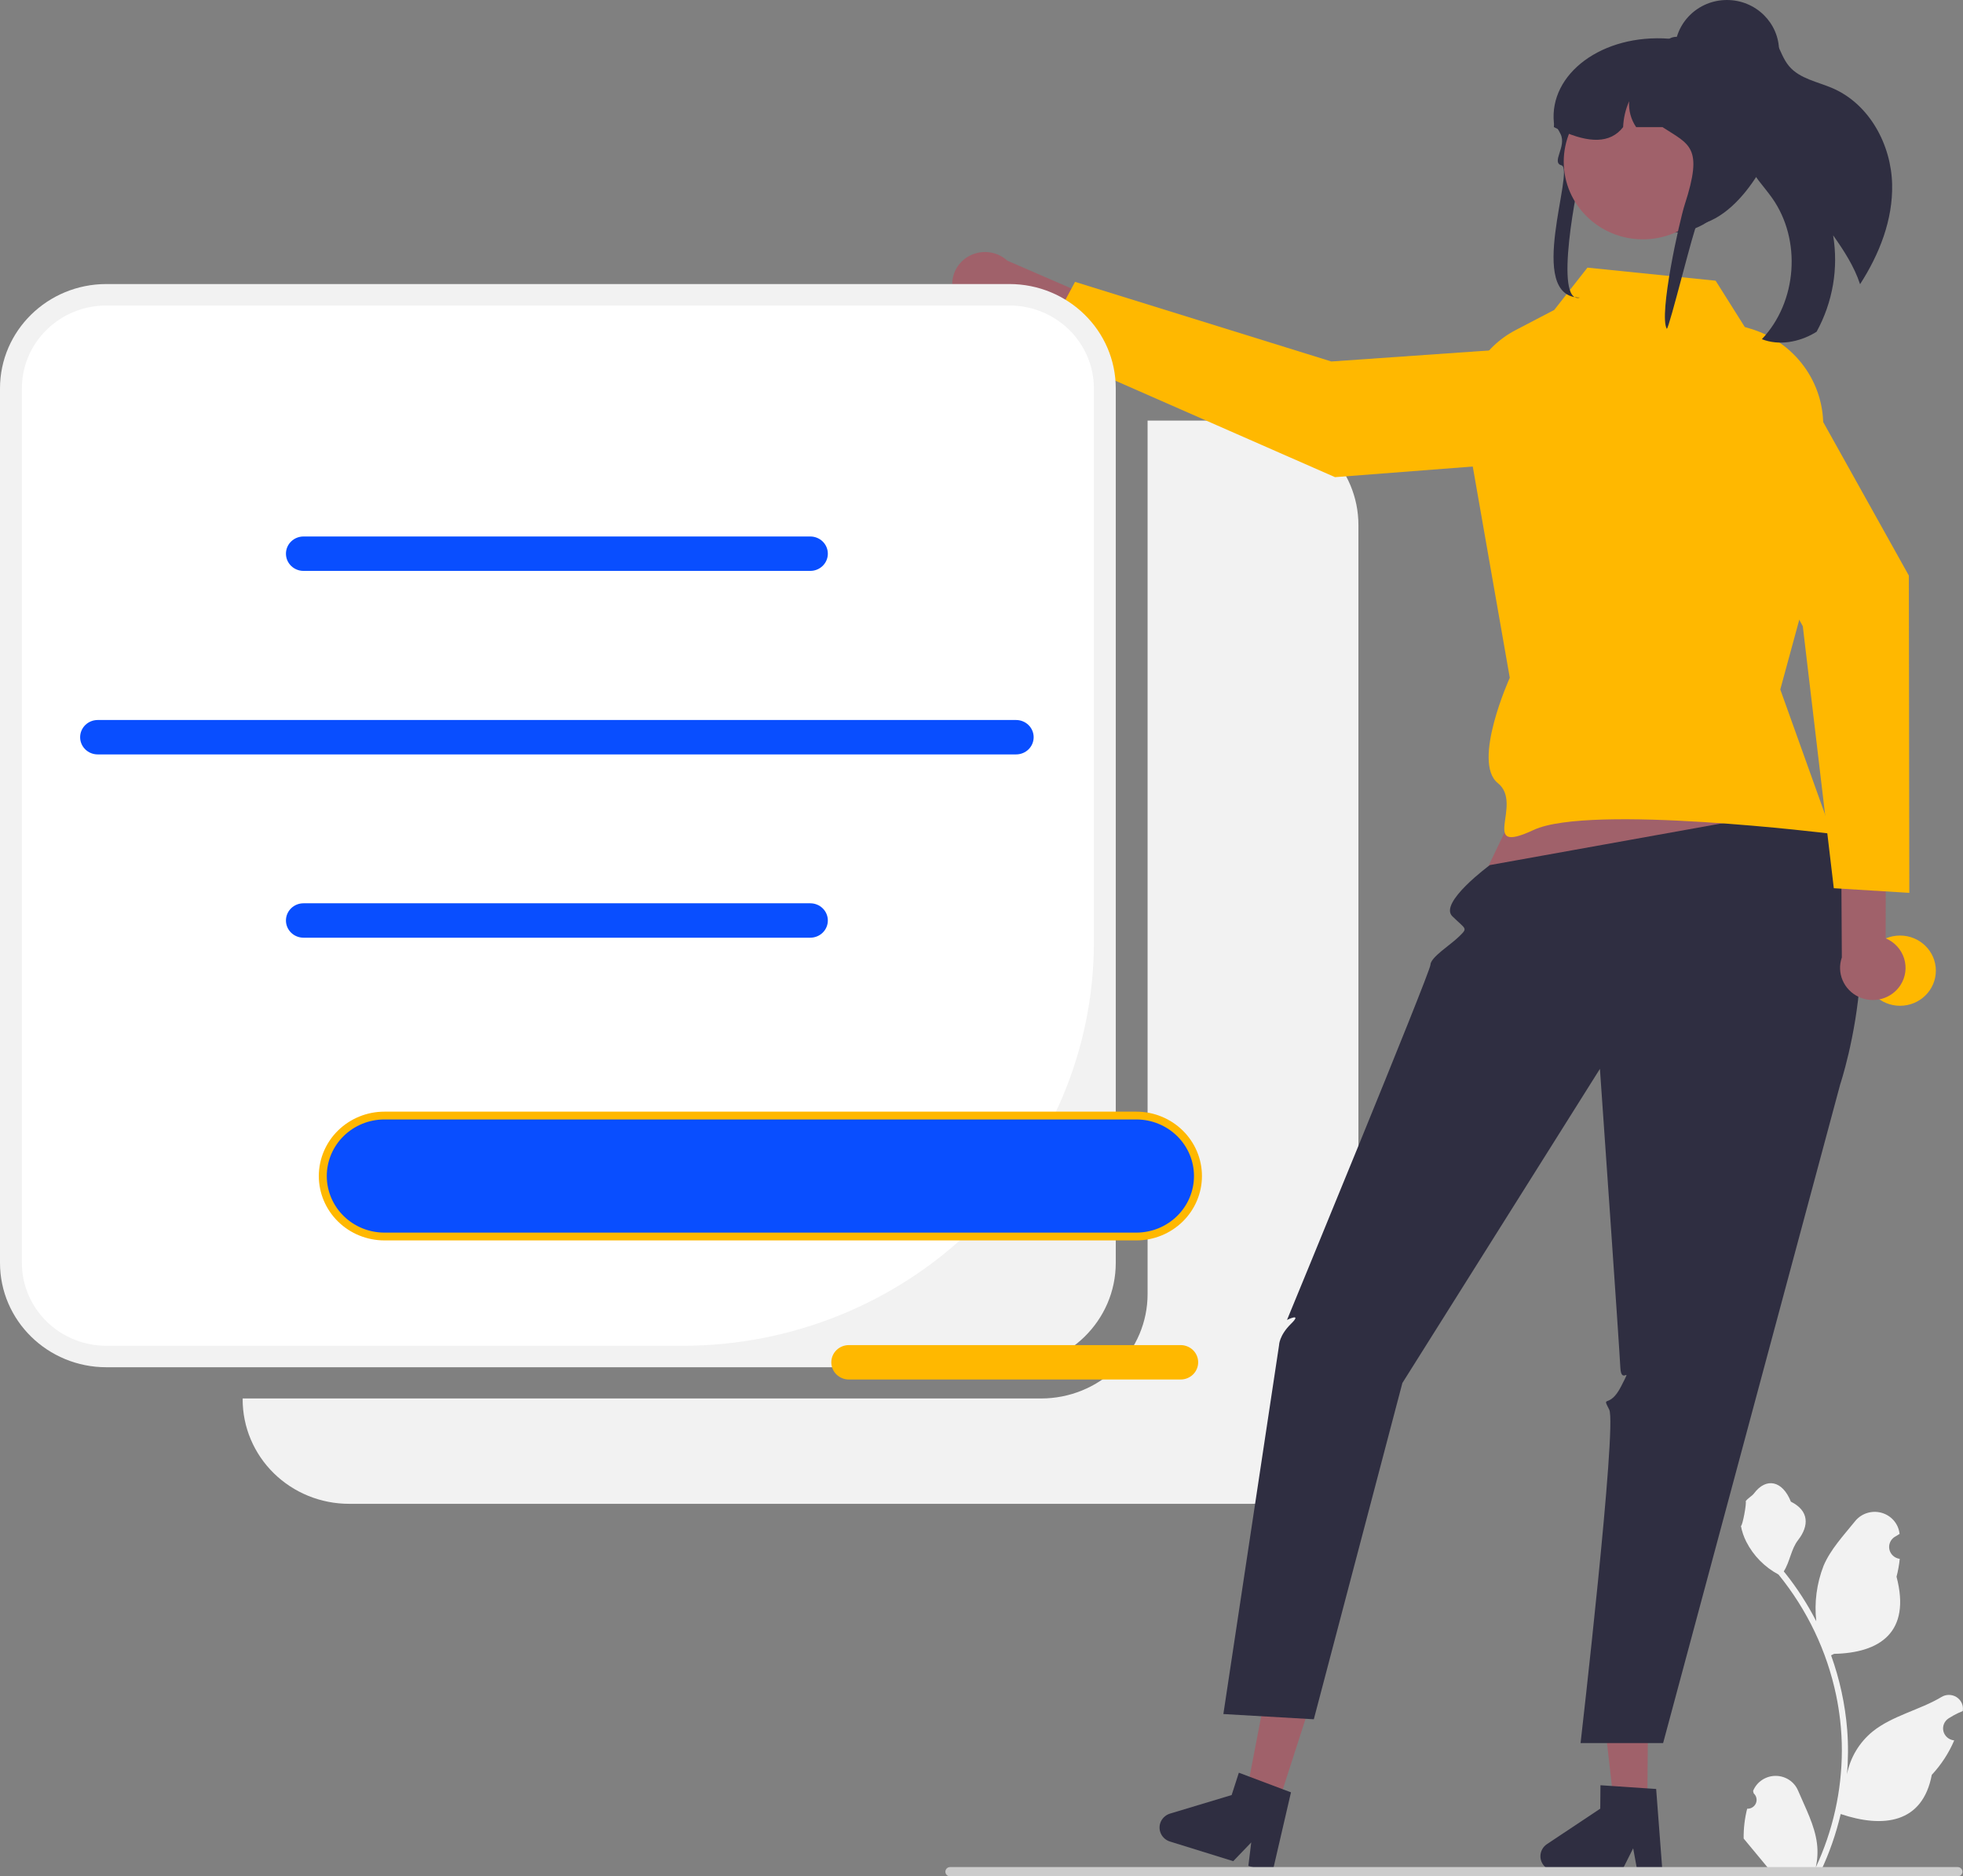 <svg width="294" height="281" viewBox="0 0 294 281" fill="none" xmlns="http://www.w3.org/2000/svg">
<rect x="0" y="0" width="294" height="281" fill="#808080" stroke="none"/>
<g clip-path="url(#clip0_96_3216)">
<path d="M187.518 62.99H171.875V193.802C171.875 195.855 171.463 197.887 170.662 199.783C169.861 201.679 168.687 203.402 167.208 204.853C165.728 206.305 163.972 207.456 162.038 208.241C160.105 209.027 158.033 209.431 155.941 209.431H36.343V209.581C36.343 211.633 36.755 213.665 37.556 215.562C38.357 217.458 39.531 219.181 41.01 220.632C42.49 222.083 44.246 223.234 46.179 224.02C48.113 224.805 50.185 225.209 52.277 225.209H187.518C189.61 225.209 191.682 224.805 193.615 224.02C195.549 223.234 197.305 222.083 198.785 220.632C200.264 219.181 201.438 217.458 202.239 215.562C203.039 213.665 203.452 211.633 203.452 209.581V78.619C203.452 74.474 201.773 70.499 198.785 67.568C195.796 64.637 191.744 62.99 187.518 62.99Z" fill="#F2F2F2"/>
<path d="M261.673 270.871C261.95 270.883 262.224 270.812 262.458 270.666C262.692 270.521 262.875 270.308 262.982 270.058C263.089 269.807 263.115 269.53 263.056 269.264C262.997 268.998 262.856 268.757 262.653 268.572L262.56 268.211C262.572 268.182 262.585 268.153 262.597 268.124C262.876 267.478 263.343 266.927 263.941 266.54C264.538 266.154 265.238 265.949 265.954 265.951C266.669 265.954 267.368 266.164 267.963 266.555C268.557 266.946 269.02 267.5 269.294 268.149C270.39 270.736 271.784 273.329 272.128 276.065C272.279 277.274 272.215 278.5 271.939 279.688C274.512 274.183 275.848 268.2 275.857 262.144C275.857 260.625 275.771 259.106 275.599 257.596C275.456 256.358 275.259 255.129 275.006 253.909C273.627 247.287 270.667 241.08 266.367 235.799C264.286 234.685 262.603 232.973 261.545 230.892C261.162 230.144 260.891 229.346 260.741 228.522C260.976 228.552 261.626 225.045 261.449 224.83C261.776 224.343 262.362 224.101 262.719 223.626C264.496 221.263 266.944 221.676 268.222 224.887C270.952 226.238 270.978 228.48 269.303 230.635C268.238 232.007 268.091 233.862 267.156 235.331C267.252 235.451 267.352 235.568 267.449 235.689C269.207 237.907 270.74 240.289 272.025 242.8C271.712 239.987 272.085 237.141 273.113 234.497C274.154 232.032 276.107 229.956 277.826 227.826C278.281 227.253 278.898 226.826 279.6 226.598C280.303 226.37 281.058 226.351 281.771 226.544C282.484 226.737 283.123 227.133 283.607 227.681C284.091 228.23 284.398 228.908 284.489 229.628C284.493 229.659 284.496 229.69 284.5 229.722C284.244 229.863 283.994 230.013 283.75 230.172C283.442 230.373 283.204 230.661 283.067 230.997C282.929 231.333 282.898 231.703 282.978 232.057C283.058 232.41 283.245 232.732 283.515 232.98C283.784 233.228 284.124 233.39 284.489 233.445L284.527 233.451C284.436 234.354 284.275 235.248 284.045 236.127C286.251 244.493 281.489 247.54 274.691 247.677C274.541 247.752 274.394 247.828 274.244 247.9C275.535 251.488 276.345 255.226 276.653 259.019C276.828 261.257 276.817 263.505 276.622 265.741L276.634 265.662C277.127 263.176 278.479 260.932 280.463 259.31C283.409 256.936 287.572 256.061 290.751 254.153C291.089 253.94 291.482 253.827 291.883 253.826C292.285 253.825 292.678 253.937 293.017 254.148C293.356 254.359 293.626 254.661 293.796 255.017C293.966 255.374 294.028 255.771 293.975 256.162L293.962 256.245C293.488 256.434 293.027 256.652 292.581 256.898C292.325 257.039 292.075 257.189 291.831 257.348C291.524 257.549 291.285 257.837 291.148 258.173C291.01 258.51 290.979 258.879 291.059 259.233C291.139 259.587 291.326 259.908 291.596 260.156C291.865 260.404 292.205 260.566 292.57 260.621L292.608 260.627C292.635 260.631 292.658 260.635 292.685 260.638C291.875 262.535 290.738 264.28 289.325 265.798C287.946 273.101 282.023 273.794 275.687 271.667H275.683C274.988 274.63 273.981 277.514 272.678 280.273H261.942C261.903 280.156 261.869 280.035 261.834 279.918C262.828 279.98 263.826 279.921 264.805 279.745C264.008 278.786 263.212 277.82 262.415 276.861C262.397 276.843 262.381 276.824 262.365 276.804C261.961 276.314 261.553 275.827 261.149 275.336L261.149 275.336C261.127 273.832 261.304 272.331 261.673 270.871Z" fill="#F2F2F2"/>
<path d="M143.421 45.196C143.813 45.778 144.33 46.27 144.935 46.638C145.54 47.005 146.219 47.24 146.925 47.325C147.631 47.409 148.348 47.343 149.025 47.129C149.703 46.916 150.325 46.56 150.848 46.088L173.17 55.965L177.473 50.581L150.874 39.039C149.998 38.234 148.851 37.772 147.65 37.741C146.449 37.71 145.279 38.112 144.36 38.871C143.441 39.63 142.838 40.693 142.665 41.858C142.492 43.024 142.761 44.212 143.421 45.196Z" fill="#A0616A"/>
<path d="M239.215 51.355L241.429 63.66C241.532 64.234 241.512 64.823 241.369 65.389C241.227 65.955 240.965 66.486 240.602 66.946C240.238 67.407 239.78 67.789 239.257 68.066C238.734 68.343 238.158 68.509 237.565 68.555L199.948 71.457L155.73 52.046L161.011 42.212L199.396 54.135L239.215 51.355Z" fill="#FFB800"/>
<path d="M151.174 42.537H15.934C7.134 42.537 0 49.534 0 58.165V189.127C0 197.759 7.134 204.756 15.934 204.756H151.174C159.975 204.756 167.108 197.759 167.108 189.127V58.165C167.108 49.534 159.975 42.537 151.174 42.537Z" fill="#F2F2F2"/>
<path d="M15.934 45.751C14.272 45.751 12.626 46.072 11.09 46.696C9.555 47.32 8.159 48.234 6.984 49.387C5.809 50.54 4.876 51.908 4.24 53.414C3.604 54.921 3.277 56.535 3.277 58.166V189.127C3.277 192.42 4.61 195.578 6.984 197.906C9.358 200.234 12.577 201.542 15.934 201.542H102.248C110.335 201.542 118.343 199.98 125.815 196.944C133.286 193.909 140.075 189.459 145.794 183.85C151.512 178.241 156.049 171.582 159.144 164.253C162.238 156.925 163.831 149.07 163.831 141.138V58.166C163.831 56.535 163.504 54.921 162.868 53.414C162.232 51.908 161.299 50.54 160.124 49.387C158.949 48.234 157.554 47.32 156.018 46.696C154.482 46.072 152.836 45.751 151.174 45.751H15.934Z" fill="white"/>
<path d="M121.36 85.496H45.452C44.756 85.496 44.088 85.224 43.595 84.741C43.103 84.258 42.826 83.603 42.826 82.919C42.826 82.236 43.103 81.581 43.595 81.098C44.088 80.615 44.756 80.344 45.452 80.344H121.36C122.057 80.344 122.725 80.615 123.217 81.098C123.71 81.581 123.986 82.236 123.986 82.919C123.986 83.603 123.71 84.258 123.217 84.741C122.725 85.224 122.057 85.496 121.36 85.496Z" fill="#094EFF"/>
<path d="M121.36 140.427H45.452C44.756 140.427 44.088 140.156 43.595 139.673C43.103 139.19 42.826 138.535 42.826 137.851C42.826 137.168 43.103 136.513 43.595 136.03C44.088 135.547 44.756 135.275 45.452 135.275H121.36C122.057 135.275 122.725 135.547 123.217 136.03C123.71 136.513 123.986 137.168 123.986 137.851C123.986 138.535 123.71 139.19 123.217 139.673C122.725 140.156 122.057 140.427 121.36 140.427Z" fill="#094EFF"/>
<path d="M152.185 112.979H14.628C13.932 112.979 13.264 112.708 12.771 112.225C12.279 111.742 12.002 111.087 12.002 110.403C12.002 109.72 12.279 109.065 12.771 108.582C13.264 108.099 13.932 107.827 14.628 107.827H152.185C152.881 107.827 153.549 108.099 154.042 108.582C154.534 109.065 154.811 109.72 154.811 110.403C154.811 111.087 154.534 111.742 154.042 112.225C153.549 112.708 152.881 112.979 152.185 112.979Z" fill="#094EFF"/>
<path d="M234.462 105.591L220.759 134.226L273.473 128.989L262.469 101.5L234.462 105.591Z" fill="#A0616A"/>
<path d="M246.718 270.172L241.72 270.131L239.508 250.781L246.884 250.843L246.718 270.172Z" fill="#A0616A"/>
<path d="M230.709 277.968C230.705 278.549 230.935 279.108 231.351 279.522C231.766 279.937 232.332 280.173 232.924 280.179L242.861 280.26L244.601 276.801L245.24 280.277L248.989 280.311L248.043 267.912L246.738 267.827L241.417 267.467L239.701 267.354L239.671 270.863L231.688 276.173C231.389 276.372 231.144 276.64 230.973 276.952C230.803 277.265 230.712 277.613 230.709 277.968Z" fill="#2F2E41"/>
<path d="M191.408 270.195L186.643 268.714L190.324 249.582L197.357 251.765L191.408 270.195Z" fill="#A0616A"/>
<path d="M173.77 273.032C173.592 273.586 173.645 274.187 173.918 274.703C174.191 275.219 174.661 275.608 175.226 275.784L184.7 278.725L187.398 275.921L186.968 279.428L190.542 280.54L193.351 268.416L192.129 267.959L187.151 266.081L185.544 265.479L184.465 268.823L175.244 271.599C174.898 271.703 174.584 271.888 174.327 272.138C174.07 272.387 173.879 272.694 173.77 273.032Z" fill="#2F2E41"/>
<path d="M271.072 120.936L223.143 129.551C223.143 129.551 215.455 135.191 217.511 137.211C219.568 139.231 219.887 138.918 218.536 140.243C217.185 141.569 214.263 143.34 214.235 144.5C214.206 145.659 192.757 197.669 192.757 197.669C192.757 197.669 195.14 196.501 193.353 198.254C191.566 200.007 191.566 201.456 191.566 201.456L183.225 256.692L196.771 257.475L210.035 207.116L239.622 160.071C239.622 160.071 242.557 202.023 242.681 204.814C242.804 207.604 244.591 204.098 242.804 207.604C241.016 211.11 239.825 208.773 241.016 211.11C242.208 213.448 236.724 261.037 236.724 261.037H249.088L275.607 162.398C275.607 162.398 285.042 134.198 271.072 120.936Z" fill="#2F2E41"/>
<path d="M256.953 42.038L237.753 40.081L232.779 46.415L226.984 49.442C224.532 50.723 222.508 52.67 221.154 55.05C219.8 57.43 219.173 60.142 219.349 62.861L226.121 101.5C226.121 101.5 220.401 114.134 224.334 117.278C228.267 120.423 221.293 128.211 229.696 124.291C238.099 120.372 274.38 124.875 274.38 124.875L266.635 103.253L272.421 82.007L273.058 64.191C273.177 60.862 272.17 57.588 270.193 54.879C268.217 52.17 265.382 50.179 262.131 49.215L261.322 48.976L256.953 42.038Z" fill="#FFB800"/>
<path d="M283.385 27.601C283.511 32.909 281.488 38.048 278.583 42.563C277.72 39.927 276.168 37.529 274.549 35.242C275.365 40.188 274.496 45.261 272.077 49.674C271.991 49.734 271.903 49.789 271.812 49.84C269.444 51.238 266.441 51.803 263.88 50.794C269.173 45.198 269.846 35.925 265.409 29.648C264.152 27.867 262.527 26.291 261.749 24.264C260.52 21.03 261.702 17.469 262.447 14.097C263.143 10.959 263.265 7.224 261.119 4.924C261.348 4.602 261.66 4.347 262.024 4.183C262.387 4.018 262.788 3.952 263.186 3.99C264.51 4.174 265.473 5.302 266.087 6.464C266.7 7.626 267.105 8.914 267.96 9.918C269.543 11.797 272.24 12.241 274.513 13.231C280.017 15.636 283.253 21.694 283.385 27.601Z" fill="#2F2E41"/>
<path d="M141.59 280.305C141.59 280.396 141.608 280.486 141.644 280.571C141.679 280.655 141.731 280.732 141.797 280.797C141.863 280.862 141.942 280.913 142.028 280.948C142.114 280.982 142.206 281 142.299 281H293.207C293.395 281 293.576 280.927 293.709 280.796C293.842 280.666 293.916 280.489 293.916 280.305C293.916 280.12 293.842 279.943 293.709 279.813C293.576 279.682 293.395 279.609 293.207 279.609H142.299C142.206 279.609 142.114 279.627 142.028 279.661C141.942 279.696 141.863 279.748 141.797 279.812C141.731 279.877 141.679 279.954 141.644 280.038C141.608 280.123 141.59 280.213 141.59 280.305Z" fill="#CCCCCC"/>
<path d="M284.573 150.624C287.534 150.624 289.935 148.269 289.935 145.364C289.935 142.459 287.534 140.105 284.573 140.105C281.612 140.105 279.211 142.459 279.211 145.364C279.211 148.269 281.612 150.624 284.573 150.624Z" fill="#FFB800"/>
<path d="M237.057 24.566C237.372 23.486 235.204 30.086 236.25 30.205C241.014 30.741 247.555 33.532 250.873 34.834C251.022 34.817 251.172 34.8 251.317 34.779C251.673 34.741 252.02 34.685 252.363 34.621C260.089 33.188 263.061 21.546 263.061 21.439C263.061 20.916 261.78 6.542 259.763 6.329C259.233 6.273 258.7 6.244 258.167 6.244H253.161C252.125 6.025 251.075 5.876 250.019 5.797H250.01C239.932 5.044 231.986 11.069 232.728 18.4C232.733 18.409 232.742 18.417 232.746 18.426C232.961 18.741 233.15 19.039 233.317 19.324C233.48 19.592 233.616 19.847 233.735 20.09C234.653 21.962 232.292 24.317 233.858 24.757C235.94 25.342 228.381 44.564 236.623 44.564C232.614 45.682 236.19 27.544 237.057 24.566Z" fill="#2F2E41"/>
<path d="M246.054 35.844C252.599 35.844 257.906 30.64 257.906 24.219C257.906 17.798 252.599 12.594 246.054 12.594C239.508 12.594 234.201 17.798 234.201 24.219C234.201 30.64 239.508 35.844 246.054 35.844Z" fill="#A0616A"/>
<path d="M232.729 19.034C232.926 19.136 233.12 19.23 233.317 19.324C233.524 19.421 233.731 19.519 233.937 19.609C237.906 21.375 241.136 21.57 243.097 19.034C243.149 17.7 243.455 16.387 243.998 15.162C243.902 16.531 244.269 17.892 245.044 19.034H248.99C253.056 21.681 255.144 21.957 252.322 30.646C251.535 33.067 248.407 47.155 249.638 49.245C249.994 49.206 253.781 33.775 254.124 33.711C261.851 32.278 266.76 19.792 266.131 19.085C266.134 17.077 265.664 15.095 264.756 13.294C263.607 11.013 261.817 9.103 259.596 7.788C258.272 7.159 256.892 6.65 255.473 6.269C255.438 6.261 255.407 6.252 255.372 6.244C254.937 6.129 254.493 6.023 254.049 5.933C253.132 5.743 252.205 5.605 251.271 5.52C251.206 5.516 251.14 5.512 251.078 5.512C250.705 5.513 250.34 5.611 250.019 5.797C250.015 5.797 250.015 5.801 250.01 5.801C249.781 5.933 249.581 6.108 249.421 6.316C249.14 6.667 248.989 7.1 248.99 7.546H244.595C244.433 7.546 244.27 7.55 244.107 7.559C241.174 7.657 238.384 8.825 236.282 10.835C234.181 12.845 232.92 15.552 232.746 18.426C232.733 18.63 232.729 18.83 232.729 19.034Z" fill="#2F2E41"/>
<path d="M258.643 15.318C262.955 15.318 266.451 11.889 266.451 7.659C266.451 3.429 262.955 0 258.643 0C254.33 0 250.834 3.429 250.834 7.659C250.834 11.889 254.33 15.318 258.643 15.318Z" fill="#2F2E41"/>
<path d="M284.633 147.533C285.014 146.943 285.26 146.28 285.354 145.588C285.448 144.896 285.388 144.193 285.177 143.526C284.966 142.859 284.611 142.245 284.134 141.727C283.658 141.208 283.073 140.797 282.419 140.522L282.457 116.504L275.687 114.86L275.853 143.388C275.464 144.502 275.504 145.718 275.967 146.805C276.43 147.892 277.284 148.774 278.366 149.285C279.448 149.796 280.684 149.9 281.839 149.577C282.994 149.254 283.988 148.527 284.633 147.533Z" fill="#A0616A"/>
<path d="M251.104 59.301L261.641 52.278C262.132 51.95 262.688 51.727 263.273 51.623C263.858 51.518 264.458 51.535 265.036 51.672C265.614 51.808 266.156 52.062 266.628 52.416C267.1 52.77 267.491 53.218 267.776 53.729L285.89 86.197L285.96 133.713L274.65 133.018L270.008 93.789L251.104 59.301Z" fill="#FFB800"/>
<path d="M170.185 167.062H57.581C55.131 167.062 52.782 168.017 51.05 169.715C49.319 171.414 48.346 173.718 48.346 176.12C48.346 178.523 49.319 180.826 51.05 182.525C52.782 184.224 55.131 185.178 57.581 185.178H170.185C172.634 185.178 174.983 184.224 176.715 182.525C178.447 180.826 179.42 178.523 179.42 176.12C179.42 173.718 178.447 171.414 176.715 169.715C174.983 168.017 172.634 167.062 170.185 167.062Z" fill="#094EFF"/>
<path d="M170.185 185.762H57.581C54.973 185.762 52.473 184.747 50.629 182.938C48.786 181.13 47.75 178.677 47.75 176.12C47.75 173.563 48.786 171.11 50.629 169.302C52.473 167.494 54.973 166.478 57.581 166.478H170.185C172.792 166.478 175.293 167.494 177.136 169.302C178.98 171.11 180.016 173.563 180.016 176.12C180.016 178.677 178.98 181.13 177.136 182.938C175.293 184.747 172.792 185.762 170.185 185.762ZM57.581 167.647C55.289 167.647 53.092 168.539 51.472 170.128C49.852 171.718 48.942 173.873 48.942 176.12C48.942 178.367 49.852 180.523 51.472 182.112C53.092 183.701 55.289 184.594 57.581 184.594H170.185C172.476 184.594 174.674 183.701 176.294 182.112C177.914 180.523 178.824 178.367 178.824 176.12C178.824 173.873 177.914 171.718 176.294 170.128C174.674 168.539 172.476 167.647 170.185 167.647H57.581Z" fill="#FFB800"/>
<path d="M176.825 206.592H127.132C126.436 206.592 125.768 206.32 125.275 205.837C124.783 205.354 124.506 204.699 124.506 204.016C124.506 203.332 124.783 202.677 125.275 202.194C125.768 201.711 126.436 201.44 127.132 201.44H176.825C177.521 201.44 178.189 201.711 178.682 202.194C179.175 202.677 179.451 203.332 179.451 204.016C179.451 204.699 179.175 205.354 178.682 205.837C178.189 206.32 177.521 206.592 176.825 206.592Z" fill="#FFB800"/>
</g>
<defs>
<clipPath id="clip0_96_3216">
<rect width="294" height="281" fill="white"/>
</clipPath>
</defs>
</svg>
